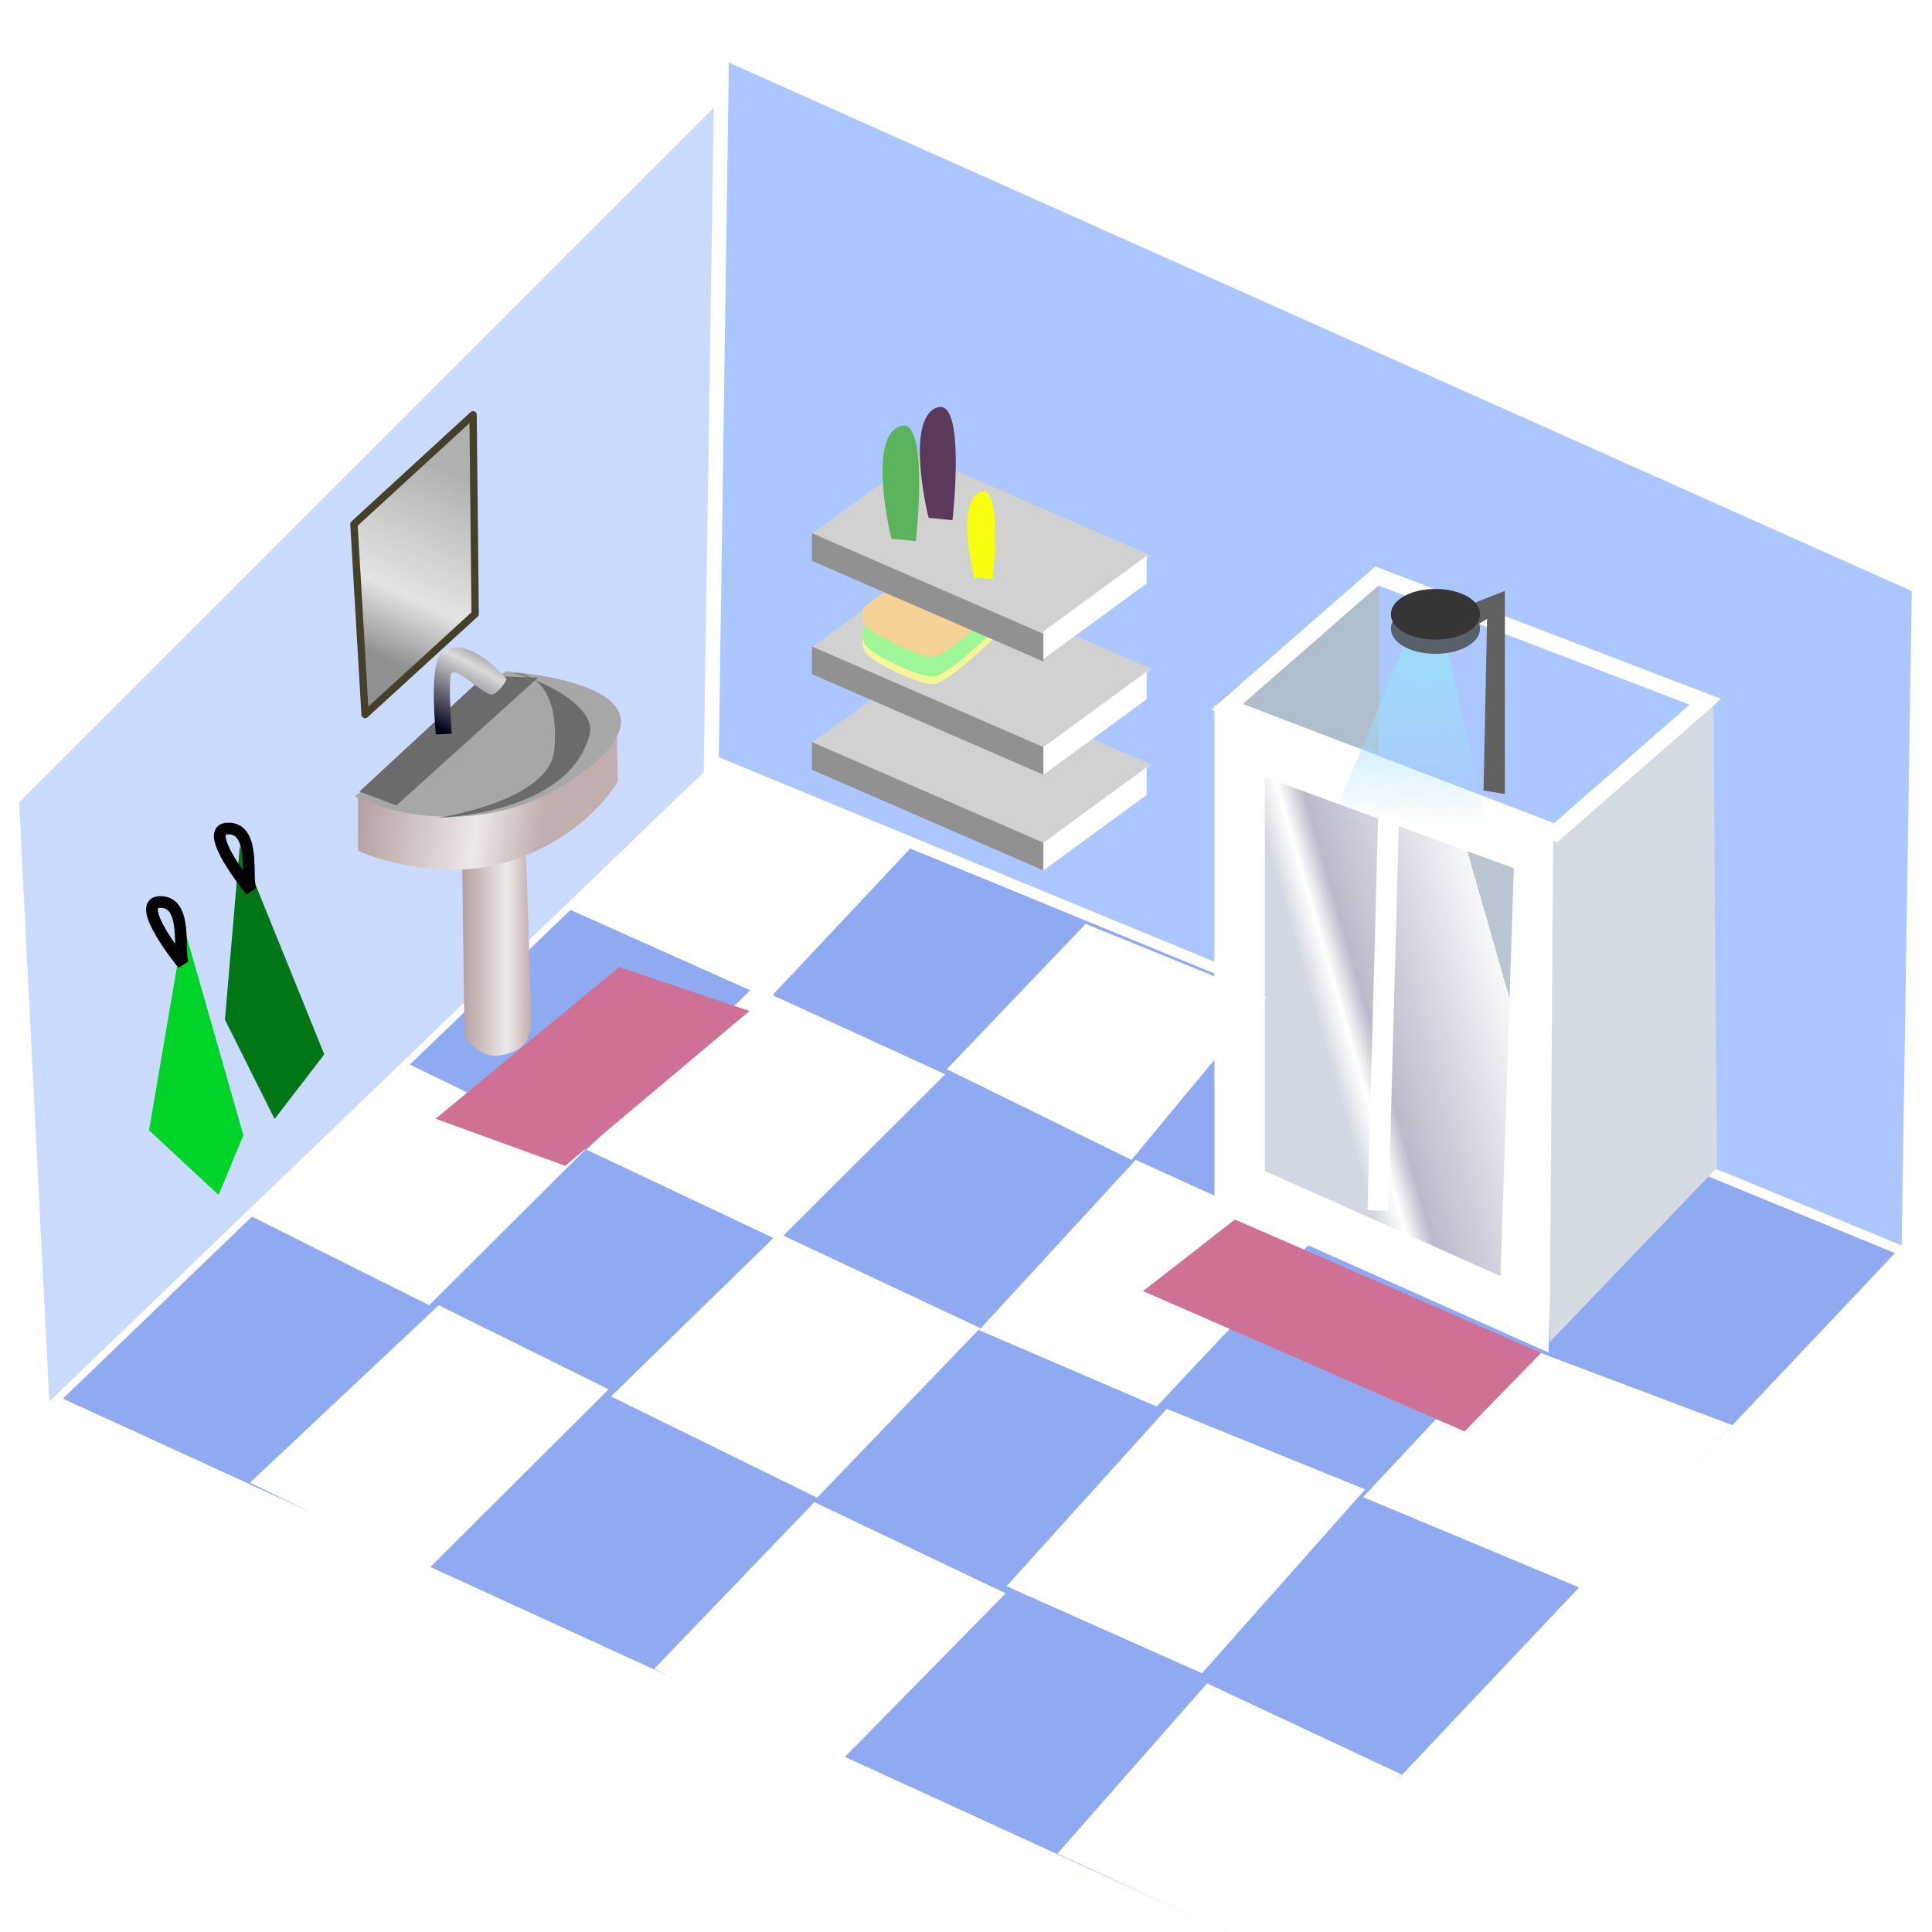 <?xml version="1.0" encoding="UTF-8" standalone="no"?>
<!-- Created with Inkscape (http://www.inkscape.org/) -->
<svg
   xmlns:dc="http://purl.org/dc/elements/1.1/"
   xmlns:cc="http://creativecommons.org/ns#"
   xmlns:rdf="http://www.w3.org/1999/02/22-rdf-syntax-ns#"
   xmlns:svg="http://www.w3.org/2000/svg"
   xmlns="http://www.w3.org/2000/svg"
   xmlns:xlink="http://www.w3.org/1999/xlink"
   xmlns:sodipodi="http://sodipodi.sourceforge.net/DTD/sodipodi-0.dtd"
   xmlns:inkscape="http://www.inkscape.org/namespaces/inkscape"
   width="165"
   height="165"
   id="svg4084"
   sodipodi:version="0.32"
   inkscape:version="0.46"
   sodipodi:docname="sdb.svg"
   inkscape:output_extension="org.inkscape.output.svg.inkscape"
   version="1.0">
  <defs
     id="defs4086">
    <linearGradient
       id="linearGradient5716">
      <stop
         style="stop-color:#000019;stop-opacity:1;"
         offset="0"
         id="stop5718" />
      <stop
         id="stop5720"
         offset="0.536"
         style="stop-color:#dbdbdb;stop-opacity:1;" />
      <stop
         style="stop-color:#00000e;stop-opacity:1;"
         offset="1"
         id="stop5722" />
      <stop
         id="stop5724"
         offset="1"
         style="stop-color:#000012;stop-opacity:0;" />
    </linearGradient>
    <linearGradient
       inkscape:collect="always"
       xlink:href="#linearGradient5716"
       id="linearGradient8542"
       gradientUnits="userSpaceOnUse"
       x1="1081.084"
       y1="685.274"
       x2="1078.96"
       y2="678.37" />
    <linearGradient
       inkscape:collect="always"
       xlink:href="#linearGradient8282"
       id="linearGradient8540"
       gradientUnits="userSpaceOnUse"
       x1="-100.593"
       y1="204.958"
       x2="-75.66"
       y2="208.397" />
    <linearGradient
       id="linearGradient8282">
      <stop
         id="stop8284"
         offset="0"
         style="stop-color:#b49e9e;stop-opacity:1;" />
      <stop
         style="stop-color:#ede9e9;stop-opacity:1;"
         offset="0.654"
         id="stop8286" />
      <stop
         id="stop8288"
         offset="1"
         style="stop-color:#c1aeae;stop-opacity:1;" />
    </linearGradient>
    <linearGradient
       inkscape:collect="always"
       xlink:href="#linearGradient8282"
       id="linearGradient8538"
       gradientUnits="userSpaceOnUse"
       x1="-84.258"
       y1="211.736"
       x2="-73.511"
       y2="211.736" />
    <filter
       id="filter7207"
       inkscape:collect="always">
      <feGaussianBlur
         id="feGaussianBlur7209"
         stdDeviation="0.956"
         inkscape:collect="always" />
    </filter>
    <linearGradient
       id="linearGradient7147"
       inkscape:collect="always">
      <stop
         id="stop7149"
         offset="0"
         style="stop-color:#9edcf9;stop-opacity:1;" />
      <stop
         id="stop7151"
         offset="1"
         style="stop-color:#9edcf9;stop-opacity:0;" />
    </linearGradient>
    <linearGradient
       inkscape:collect="always"
       xlink:href="#linearGradient7147"
       id="linearGradient8536"
       gradientUnits="userSpaceOnUse"
       x1="657"
       y1="847.612"
       x2="637"
       y2="858.05" />
    <linearGradient
       id="linearGradient8165">
      <stop
         style="stop-color:#d3d9e2;stop-opacity:1;"
         offset="0"
         id="stop8167" />
      <stop
         id="stop8175"
         offset="0.138"
         style="stop-color:#ffffff;stop-opacity:1;" />
      <stop
         style="stop-color:#babacb;stop-opacity:1;"
         offset="0.262"
         id="stop8177" />
      <stop
         id="stop8173"
         offset="1"
         style="stop-color:#f7f8fa;stop-opacity:1;" />
      <stop
         style="stop-color:#bbc6d3;stop-opacity:1;"
         offset="1"
         id="stop8169" />
    </linearGradient>
    <linearGradient
       inkscape:collect="always"
       xlink:href="#linearGradient8165"
       id="linearGradient8534"
       gradientUnits="userSpaceOnUse"
       x1="-62.011"
       y1="215.213"
       x2="-44.988"
       y2="210.35" />
    <filter
       id="filter9907"
       inkscape:collect="always">
      <feGaussianBlur
         id="feGaussianBlur9909"
         stdDeviation="0.228"
         inkscape:collect="always" />
    </filter>
    <linearGradient
       id="linearGradient9828">
      <stop
         id="stop9830"
         offset="0"
         style="stop-color:#919191;stop-opacity:1;" />
      <stop
         style="stop-color:#e4e4e4;stop-opacity:1;"
         offset="0.331"
         id="stop9832" />
      <stop
         style="stop-color:#b0b0b0;stop-opacity:1;"
         offset="1"
         id="stop9834" />
    </linearGradient>
    <linearGradient
       inkscape:collect="always"
       xlink:href="#linearGradient9828"
       id="linearGradient8532"
       gradientUnits="userSpaceOnUse"
       x1="1093.403"
       y1="680.319"
       x2="1099.007"
       y2="668.186" />
    <inkscape:perspective
       sodipodi:type="inkscape:persp3d"
       inkscape:vp_x="0 : 526.18109 : 1"
       inkscape:vp_y="0 : 1000 : 0"
       inkscape:vp_z="744.09448 : 526.18109 : 1"
       inkscape:persp3d-origin="372.04724 : 350.78739 : 1"
       id="perspective4092" />
  </defs>
  <sodipodi:namedview
     id="base"
     pagecolor="#ffffff"
     bordercolor="#666666"
     borderopacity="1.0"
     inkscape:pageopacity="0.0"
     inkscape:pageshadow="2"
     inkscape:zoom="0.49497475"
     inkscape:cx="361.40139"
     inkscape:cy="200.21325"
     inkscape:document-units="px"
     inkscape:current-layer="layer1"
     showgrid="false"
     inkscape:window-width="1440"
     inkscape:window-height="826"
     inkscape:window-x="0"
     inkscape:window-y="24" />
  <g
     inkscape:label="Calque 1"
     inkscape:groupmode="layer"
     id="layer1">
    <g
       id="g3492"
       transform="translate(-80.477,-26.471)">
      <path
         transform="translate(209.785,-85.977)"
         style="fill:#8faaf0;fill-opacity:1;fill-rule:evenodd;stroke:none;stroke-width:1px;stroke-linecap:butt;stroke-linejoin:miter;stroke-opacity:1"
         d="M -68.091,178.128 L -123.936,231.898 L -22.929,278.163 L 32.525,219.469 L -68.091,178.128 z"
         id="path8416"
         sodipodi:nodetypes="ccccc" />
      <path
         id="path8418"
         d="M -108.866,238.157 L -94.575,224.831 L -78.239,231.709 L -91.566,245.895 L -108.866,238.157 z"
         style="fill:#ffffff;fill-opacity:1;fill-rule:evenodd;stroke:none;stroke-width:1px;stroke-linecap:butt;stroke-linejoin:miter;stroke-opacity:1"
         transform="translate(237.727,-134.125)"
         sodipodi:nodetypes="ccccc" />
      <path
         id="path8420"
         d="M -106.738,239.373 L -93.359,224.831 L -78.239,231.709 L -91.566,245.895 L -106.738,239.373 z"
         style="fill:#ffffff;fill-opacity:1;fill-rule:evenodd;stroke:none;stroke-width:1px;stroke-linecap:butt;stroke-linejoin:miter;stroke-opacity:1"
         transform="translate(270.829,-99.304)"
         sodipodi:nodetypes="ccccc" />
      <path
         id="path8422"
         d="M -108.562,237.245 L -95.791,223.919 L -79.759,231.709 L -93.086,244.983 L -108.562,237.245 z"
         style="fill:#ffffff;fill-opacity:1;fill-rule:evenodd;stroke:none;stroke-width:1px;stroke-linecap:butt;stroke-linejoin:miter;stroke-opacity:1"
         transform="translate(210.214,-107.042)"
         sodipodi:nodetypes="ccccc" />
      <path
         sodipodi:nodetypes="ccccc"
         id="path8424"
         d="M -21.924,223.111 L -19.345,274.268 L 36.54,220.532 L 37.4,163.787 L -21.924,223.111 z"
         style="fill:#cbdbff;fill-opacity:1;fill-rule:evenodd;stroke:none;stroke-width:1px;stroke-linecap:butt;stroke-linejoin:miter;stroke-opacity:1"
         transform="translate(104.033,-128.106)" />
      <path
         transform="translate(209.785,-85.977)"
         style="fill:#acc6ff;fill-opacity:1;fill-rule:evenodd;stroke:none;stroke-width:1px;stroke-linecap:butt;stroke-linejoin:miter;stroke-opacity:1"
         d="M -67.062,117.789 L -67.922,177.113 L 33.101,218.812 L 33.961,162.927 L -67.062,117.789 z"
         id="path8426"
         sodipodi:nodetypes="ccccc" />
      <g
         transform="translate(205.916,-85.762)"
         id="g8428">
        <path
           id="path8430"
           d="M -46.858,168.945 L -56.315,175.824 L -36.54,184.421 L -27.083,177.543 L -46.858,168.945 z"
           style="fill:#d1d1d1;fill-opacity:1;fill-rule:evenodd;stroke:none;stroke-width:1px;stroke-linecap:butt;stroke-linejoin:miter;stroke-opacity:1" />
        <path
           sodipodi:nodetypes="ccccc"
           transform="translate(-9.243,6.663)"
           style="fill:#919191;fill-opacity:1;fill-rule:evenodd;stroke:none;stroke-width:1px;stroke-linecap:butt;stroke-linejoin:miter;stroke-opacity:1"
           d="M -46.858,168.945 L -46.858,171.31 L -27.083,179.907 L -27.083,177.543 L -46.858,168.945 z"
           id="path8432" />
      </g>
      <g
         id="g8434"
         transform="translate(205.916,-93.93)">
        <path
           style="fill:#d1d1d1;fill-opacity:1;fill-rule:evenodd;stroke:none;stroke-width:1px;stroke-linecap:butt;stroke-linejoin:miter;stroke-opacity:1"
           d="M -46.858,168.945 L -56.315,175.824 L -36.54,184.421 L -27.083,177.543 L -46.858,168.945 z"
           id="path8436" />
        <path
           id="path8438"
           d="M -46.858,168.945 L -46.858,171.31 L -27.083,179.907 L -27.083,177.543 L -46.858,168.945 z"
           style="fill:#919191;fill-opacity:1;fill-rule:evenodd;stroke:none;stroke-width:1px;stroke-linecap:butt;stroke-linejoin:miter;stroke-opacity:1"
           transform="translate(-9.243,6.663)"
           sodipodi:nodetypes="ccccc" />
      </g>
      <path
         transform="matrix(1.278,0,0,1.278,-1281.641,-785.622)"
         sodipodi:nodetypes="ccccc"
         id="path8442"
         d="M 1089.472,670.468 L 1097.434,663.162 L 1097.572,676.469 L 1090.217,683.19 L 1089.472,670.468 z"
         style="fill:url(#linearGradient8532);fill-opacity:1;fill-rule:evenodd;stroke:#454029;stroke-width:0.491;stroke-linecap:round;stroke-linejoin:round;stroke-miterlimit:4;stroke-dasharray:none;stroke-opacity:1" />
      <path
         transform="translate(303.93,-83.828)"
         style="fill:#ffffff;fill-opacity:1;fill-rule:evenodd;stroke:none;stroke-width:1px;stroke-linecap:butt;stroke-linejoin:miter;stroke-opacity:1"
         d="M -107.042,238.157 L -94.575,224.831 L -75.504,232.013 L -88.526,245.895 L -107.042,238.157 z"
         id="path8444"
         sodipodi:nodetypes="ccccc" />
      <path
         transform="matrix(0.895,7.8022258e-2,-7.8022258e-2,0.895,-671.819,-590.45)"
         sodipodi:nodetypes="ccccc"
         id="path8446"
         d="M 1020.87,716.673 L 1050.968,726.773 L 1044.364,734.843 L 1012.763,724.207 L 1020.87,716.673 z"
         style="fill:#cf7096;fill-opacity:1;fill-rule:evenodd;stroke:none;stroke-width:0.213;stroke-linecap:round;stroke-linejoin:round;stroke-miterlimit:4;stroke-opacity:1" />
      <path
         transform="matrix(1.32,0,0,1.32,-1271.874,-855.28)"
         sodipodi:nodetypes="cssssc"
         id="path8448"
         d="M 1024.436,681.56 C 1024.436,681.56 1024.185,673.916 1029.449,675.796 C 1034.712,677.675 1034.837,682.563 1034.336,688.076 C 1033.835,693.59 1031.078,697.35 1028.697,696.974 C 1026.316,696.598 1025.188,693.966 1025.188,691.585 C 1025.188,689.204 1028.822,683.565 1028.822,683.565"
         style="fill:none;fill-rule:evenodd;stroke:#ffffff;stroke-width:0.142;stroke-linecap:butt;stroke-linejoin:miter;stroke-miterlimit:4;stroke-dasharray:none;stroke-opacity:1;filter:url(#filter9907)" />
      <path
         style="fill:url(#linearGradient8534);fill-opacity:1;fill-rule:evenodd;stroke:#ffffff;stroke-width:4.688;stroke-linecap:butt;stroke-linejoin:miter;stroke-miterlimit:4;stroke-dasharray:none;stroke-opacity:1"
         d="M -67.787,194.239 L -67.787,235.884 L -41.341,247.739 L -39.938,204.492 L -67.787,194.239 z"
         id="path8450"
         transform="matrix(0.92,0,0,0.915,248.711,-87.965)"
         sodipodi:nodetypes="ccccc" />
      <path
         sodipodi:nodetypes="ccccc"
         transform="translate(280.915,-96.312)"
         id="path8452"
         d="M -67.787,194.239 L -68.091,237.403 L -53.804,222.509 L -54.108,182.688 L -67.787,194.239 z"
         style="fill:#d4dbe3;fill-opacity:1;fill-rule:evenodd;stroke:none;stroke-width:1px;stroke-linecap:butt;stroke-linejoin:miter;stroke-opacity:1" />
      <path
         style="fill:#b0bdcc;fill-opacity:1;fill-rule:evenodd;stroke:none;stroke-width:1px;stroke-linecap:butt;stroke-linejoin:miter;stroke-opacity:1"
         d="M -8.511,163.841 L -8.511,178.128 L -19.758,173.569 L -8.511,163.841 z"
         id="path8454"
         sodipodi:nodetypes="cccc"
         transform="matrix(1.229,0,0,1,208.727,-87.267)" />
      <path
         style="fill:none;fill-rule:evenodd;stroke:#ffffff;stroke-width:1.429;stroke-linecap:butt;stroke-linejoin:miter;stroke-miterlimit:4;stroke-dasharray:none;stroke-opacity:1"
         d="M -12.897,161.637 L -26.223,172.814 L 3.009,183.562 L 16.336,172.384 L -12.897,161.637 z"
         id="path8456"
         sodipodi:nodetypes="ccccc"
         transform="matrix(0.96,0,0,1,210.445,-85.977)" />
      <path
         style="fill:#616161;fill-opacity:1;fill-rule:evenodd;stroke:none;stroke-width:1px;stroke-linecap:butt;stroke-linejoin:miter;stroke-opacity:1"
         d="M -3.04,169.921 L 0,168.705 L 0,186.335 L -1.824,186.032 L -1.52,171.137 L -3.04,172.049 L -3.04,169.921 z"
         id="path8458"
         transform="matrix(1,0,0,0.984,208.999,-89.072)" />
      <path
         sodipodi:nodetypes="ccccc"
         id="path8460"
         d="M 659,845.737 L 631.769,850.912 L 640.93,864.047 L 660.25,848.362 L 659,845.737 z"
         style="fill:url(#linearGradient8536);fill-opacity:1;fill-rule:evenodd;stroke:none;stroke-width:1px;stroke-linecap:butt;stroke-linejoin:miter;stroke-opacity:1;filter:url(#filter7207)"
         transform="matrix(0.414,-0.595,0.75,0.328,-705.992,194.496)" />
      <g
         id="g8462"
         transform="translate(208.999,-92.508)">
        <path
           transform="translate(0,1.216)"
           sodipodi:type="arc"
           style="opacity:1;fill:#58606a;fill-opacity:1;fill-rule:evenodd;stroke:none;stroke-width:1.9;stroke-linecap:butt;stroke-linejoin:miter;stroke-miterlimit:4;stroke-dasharray:none;stroke-dashoffset:0;stroke-opacity:1"
           id="path8464"
           sodipodi:cx="-5.9275255"
           sodipodi:cy="171.44069"
           sodipodi:rx="3.799696"
           sodipodi:ry="2.1278298"
           d="M -2.128,171.441 A 3.8,2.128 0 1 1 -9.727,171.441 A 3.8,2.128 0 1 1 -2.128,171.441 z" />
        <path
           d="M -2.128,171.441 A 3.8,2.128 0 1 1 -9.727,171.441 A 3.8,2.128 0 1 1 -2.128,171.441 z"
           sodipodi:ry="2.1278298"
           sodipodi:rx="3.799696"
           sodipodi:cy="171.44069"
           sodipodi:cx="-5.9275255"
           id="path8466"
           style="opacity:1;fill:#353535;fill-opacity:1;fill-rule:evenodd;stroke:none;stroke-width:1.9;stroke-linecap:butt;stroke-linejoin:miter;stroke-miterlimit:4;stroke-dasharray:none;stroke-dashoffset:0;stroke-opacity:1"
           sodipodi:type="arc" />
      </g>
      <path
         style="fill:none;fill-rule:evenodd;stroke:#ffffff;stroke-width:1.783;stroke-linecap:butt;stroke-linejoin:miter;stroke-miterlimit:4;stroke-dasharray:none;stroke-opacity:1"
         d="M -9.423,179.952 L -10.335,221.901"
         id="path8468"
         transform="matrix(1,0,0,0.805,208.495,-48.789)" />
      <path
         style="fill:#f4f697;fill-opacity:1;fill-rule:evenodd;stroke:none;stroke-width:1px;stroke-linecap:butt;stroke-linejoin:miter;stroke-opacity:1"
         d="M -47.502,180.982 L -52.231,184.421 C -52.231,184.421 -52.661,185.066 -52.231,185.926 C -51.801,186.786 -47.717,188.72 -46.428,188.72 C -45.138,188.72 -41.054,184.636 -41.054,184.636 L -47.502,180.982 z"
         id="path8470"
         transform="translate(206.56,-103.818)" />
      <path
         transform="translate(206.56,-104.462)"
         id="path8472"
         d="M -47.502,180.982 L -52.231,184.421 C -52.231,184.421 -52.661,185.066 -52.231,185.926 C -51.801,186.786 -47.717,188.72 -46.428,188.72 C -45.138,188.72 -41.054,184.636 -41.054,184.636 L -47.502,180.982 z"
         style="fill:#9ef697;fill-opacity:1;fill-rule:evenodd;stroke:none;stroke-width:1px;stroke-linecap:butt;stroke-linejoin:miter;stroke-opacity:1" />
      <path
         style="fill:#f6d297;fill-opacity:1;fill-rule:evenodd;stroke:none;stroke-width:1px;stroke-linecap:butt;stroke-linejoin:miter;stroke-opacity:1"
         d="M -47.502,180.982 L -52.231,184.421 C -52.231,184.421 -52.661,185.066 -52.231,185.926 C -51.801,186.786 -47.717,188.72 -46.428,188.72 C -45.138,188.72 -41.054,184.636 -41.054,184.636 L -47.502,180.982 z"
         id="path8474"
         transform="translate(206.56,-106.182)" />
      <g
         id="g8476"
         transform="translate(205.916,-103.603)">
        <path
           id="path8478"
           d="M -46.858,168.945 L -56.315,175.824 L -36.54,184.421 L -27.083,177.543 L -46.858,168.945 z"
           style="fill:#d1d1d1;fill-opacity:1;fill-rule:evenodd;stroke:none;stroke-width:1px;stroke-linecap:butt;stroke-linejoin:miter;stroke-opacity:1" />
        <path
           sodipodi:nodetypes="ccccc"
           transform="translate(-9.243,6.663)"
           style="fill:#919191;fill-opacity:1;fill-rule:evenodd;stroke:none;stroke-width:1px;stroke-linecap:butt;stroke-linejoin:miter;stroke-opacity:1"
           d="M -46.858,168.945 L -46.858,171.31 L -27.083,179.907 L -27.083,177.543 L -46.858,168.945 z"
           id="path8480" />
        <path
           id="path8482"
           d="M -46.858,168.945 L -46.858,171.31 L -38.045,164.861 L -38.045,162.497 L -46.858,168.945 z"
           style="fill:#ffffff;fill-opacity:1;fill-rule:evenodd;stroke:none;stroke-width:1px;stroke-linecap:butt;stroke-linejoin:miter;stroke-opacity:1"
           transform="translate(10.532,15.046)"
           sodipodi:nodetypes="ccccc" />
        <path
           sodipodi:nodetypes="ccccc"
           transform="translate(10.532,24.933)"
           style="fill:#ffffff;fill-opacity:1;fill-rule:evenodd;stroke:none;stroke-width:1px;stroke-linecap:butt;stroke-linejoin:miter;stroke-opacity:1"
           d="M -46.858,168.945 L -46.858,171.31 L -38.045,164.861 L -38.045,162.497 L -46.858,168.945 z"
           id="path8484" />
        <path
           id="path8486"
           d="M -46.858,168.945 L -46.858,171.31 L -38.045,164.861 L -38.045,162.497 L -46.858,168.945 z"
           style="fill:#ffffff;fill-opacity:1;fill-rule:evenodd;stroke:none;stroke-width:1px;stroke-linecap:butt;stroke-linejoin:miter;stroke-opacity:1"
           transform="translate(10.532,33.101)"
           sodipodi:nodetypes="ccccc" />
      </g>
      <path
         id="path8488"
         d="M 1016.541,700.232 C 1016.541,700.232 1014.035,690.207 1017.293,688.703 C 1020.551,687.199 1019.048,700.482 1019.048,700.482 L 1016.541,700.232 z"
         style="fill:#5bb35b;fill-opacity:1;fill-rule:evenodd;stroke:none;stroke-width:1px;stroke-linecap:butt;stroke-linejoin:miter;stroke-opacity:1"
         transform="matrix(0.83,0,0,0.83,-687.119,-508.714)" />
      <path
         transform="matrix(0.814,0,0,0.814,-667.682,-499.292)"
         style="fill:#5b395b;fill-opacity:1;fill-rule:evenodd;stroke:none;stroke-width:1px;stroke-linecap:butt;stroke-linejoin:miter;stroke-opacity:1"
         d="M 1016.541,700.232 C 1016.541,700.232 1014.035,690.207 1017.293,688.703 C 1020.551,687.199 1019.048,700.482 1019.048,700.482 L 1016.541,700.232 z"
         id="path8490" />
      <path
         transform="matrix(0.631,0,0,0.631,-477.773,-366.077)"
         style="fill:#f8fe10;fill-opacity:1;fill-rule:evenodd;stroke:none;stroke-width:1px;stroke-linecap:butt;stroke-linejoin:miter;stroke-opacity:1"
         d="M 1016.541,700.232 C 1016.541,700.232 1014.035,690.207 1017.293,688.703 C 1020.551,687.199 1019.048,700.482 1019.048,700.482 L 1016.541,700.232 z"
         id="path8492" />
      <path
         style="fill:url(#linearGradient8538);fill-opacity:1;fill-rule:evenodd;stroke:none;stroke-width:1px;stroke-linecap:butt;stroke-linejoin:miter;stroke-opacity:1"
         d="M -84.258,203.336 L -83.828,223.111 C -83.828,223.111 -81.535,225.261 -78.096,224.831 C -74.657,224.401 -73.511,223.541 -73.511,221.392 C -73.511,219.242 -74.8,196.888 -74.8,196.888 L -84.258,203.336 z"
         id="path8494"
         transform="matrix(0.551,0,0,0.919,166.333,-90.028)"
         sodipodi:nodetypes="ccsscc" />
      <g
         id="g8496"
         transform="matrix(0.637,0,0,0.637,175.135,-36.688)">
        <path
           sodipodi:nodetypes="ccsccc"
           id="path8498"
           d="M -100.593,205.916 L -100.593,213.224 C -100.593,213.224 -90.276,217.952 -79.959,214.513 C -69.642,211.074 -65.773,203.917 -65.773,203.917 L -65.959,194.158 L -100.593,205.916 z"
           style="fill:url(#linearGradient8540);fill-opacity:1;fill-rule:evenodd;stroke:none;stroke-width:1px;stroke-linecap:butt;stroke-linejoin:miter;stroke-opacity:1" />
        <path
           transform="translate(-1.72,9.458)"
           sodipodi:nodetypes="ccsc"
           id="path8500"
           d="M -99.304,196.458 L -79.099,179.693 C -79.099,179.693 -53.759,181.229 -67.922,192.589 C -82.186,204.03 -98.014,197.318 -99.304,196.458 z"
           style="fill:#a7a7a7;fill-opacity:1;fill-rule:evenodd;stroke:none;stroke-width:1px;stroke-linecap:butt;stroke-linejoin:miter;stroke-opacity:1" />
        <path
           sodipodi:nodetypes="cscsc"
           transform="matrix(0.999,5.1182134e-2,-5.1182134e-2,0.999,10.209,4.165)"
           id="path8502"
           d="M -80.819,189.558 C -80.819,189.558 -74.003,188.256 -74.346,199.501 C -74.557,206.441 -89.459,209.417 -89.459,209.417 C -89.459,209.417 -72.007,208.123 -69.738,197.274 C -68.766,192.626 -79.959,189.128 -80.819,189.558 z"
           style="fill:#6b6b6b;fill-opacity:1;fill-rule:evenodd;stroke:none;stroke-width:1px;stroke-linecap:butt;stroke-linejoin:miter;stroke-opacity:1" />
      </g>
      <path
         style="fill:#6b6b6b;fill-opacity:1;fill-rule:evenodd;stroke:none;stroke-width:1px;stroke-linecap:butt;stroke-linejoin:miter;stroke-opacity:1"
         d="M -81.838,185.87 L -86.837,185.711 L -98.444,196.458 L -95.005,197.748 L -81.838,185.87 z"
         id="path8504"
         transform="matrix(0.919,0,0,0.919,201.642,-86.473)"
         sodipodi:nodetypes="ccccc" />
      <path
         style="fill:url(#linearGradient8542);fill-opacity:1;fill-rule:evenodd;stroke:none;stroke-width:1px;stroke-linecap:butt;stroke-linejoin:miter;stroke-opacity:1"
         d="M 1082.25,685.274 C 1082.25,685.274 1082.895,681.774 1081.75,681.237 C 1079.501,680.182 1076.125,682.527 1076.125,682.527 C 1076.125,682.527 1076.499,683.025 1077.249,683.275 C 1077.999,683.525 1080.875,681.541 1081,682.416 C 1081.125,683.291 1080.875,685.237 1080.875,685.237 L 1082.25,685.274 z"
         id="path8506"
         transform="matrix(-0.987,0,0,1.722,1185.884,-1090.847)"
         sodipodi:nodetypes="cscsscc" />
      <path
         transform="translate(239.447,-113.49)"
         style="fill:#ffffff;fill-opacity:1;fill-rule:evenodd;stroke:none;stroke-width:1px;stroke-linecap:butt;stroke-linejoin:miter;stroke-opacity:1"
         d="M -108.866,238.157 L -94.575,224.223 L -78.239,231.709 L -92.478,245.895 L -108.866,238.157 z"
         id="path8508"
         sodipodi:nodetypes="ccccc" />
      <path
         style="fill:#cf7096;fill-opacity:1;fill-rule:evenodd;stroke:none;stroke-width:0.213;stroke-linecap:round;stroke-linejoin:round;stroke-miterlimit:4;stroke-opacity:1"
         d="M 1020.511,719.862 L 1037.899,730.036 L 1038.211,741.685 L 1020.548,731.542 L 1020.511,719.862 z"
         id="path8510"
         sodipodi:nodetypes="ccccc"
         transform="matrix(0.347,-0.948,0.947,0.347,-918.15,839.669)" />
      <path
         style="fill:#007617;fill-opacity:1;fill-rule:evenodd;stroke:none;stroke-width:1px;stroke-linecap:butt;stroke-linejoin:miter;stroke-opacity:1"
         d="M -107.042,185.281 L -99.734,203.336 L -104.033,208.925 L -108.331,200.327 L -107.042,185.281 z"
         id="path8512"
         sodipodi:nodetypes="ccccc"
         transform="matrix(0.987,0,0,0.987,206.609,-84.17)" />
      <path
         sodipodi:nodetypes="ccccc"
         id="path8514"
         d="M -107.042,185.281 L -101.883,203.336 L -104.033,208.495 L -110.051,202.906 L -107.042,185.281 z"
         style="fill:#00d429;fill-opacity:1;fill-rule:evenodd;stroke:none;stroke-width:1px;stroke-linecap:butt;stroke-linejoin:miter;stroke-opacity:1"
         transform="matrix(0.987,0,0,0.987,201.825,-77.264)" />
      <path
         style="fill:none;fill-rule:evenodd;stroke:#000000;stroke-width:0.89px;stroke-linecap:butt;stroke-linejoin:miter;stroke-opacity:1"
         d="M -110.911,193.879 C -110.911,193.879 -114.78,189.15 -112.63,189.15 C -110.481,189.15 -111.341,193.019 -110.911,193.879 z"
         id="path8516"
         transform="matrix(1.123,0,0,1.123,220.666,-108.911)" />
      <path
         id="path8518"
         d="M -110.911,193.879 C -110.911,193.879 -114.78,189.15 -112.63,189.15 C -110.481,189.15 -111.341,193.019 -110.911,193.879 z"
         style="fill:none;fill-rule:evenodd;stroke:#000000;stroke-width:0.89px;stroke-linecap:butt;stroke-linejoin:miter;stroke-opacity:1"
         transform="matrix(1.123,0,0,1.123,226.459,-115.188)" />
      <path
         transform="translate(209.785,-85.977)"
         style="fill:#ffffff;fill-opacity:1;fill-rule:evenodd;stroke:none;stroke-width:1px;stroke-linecap:butt;stroke-linejoin:miter;stroke-opacity:1"
         d="M -107.954,239.069 L -91.839,223.919 L -77.327,231.101 L -92.782,246.503 L -107.954,239.069 z"
         id="path8520"
         sodipodi:nodetypes="ccccc" />
      <path
         id="path8522"
         d="M -108.258,239.069 L -94.575,224.831 L -78.239,232.621 L -92.478,247.111 L -108.258,239.069 z"
         style="fill:#ffffff;fill-opacity:1;fill-rule:evenodd;stroke:none;stroke-width:1px;stroke-linecap:butt;stroke-linejoin:miter;stroke-opacity:1"
         transform="translate(244.605,-70.072)"
         sodipodi:nodetypes="ccccc" />
      <path
         transform="translate(278.137,-54.596)"
         style="fill:#ffffff;fill-opacity:1;fill-rule:evenodd;stroke:none;stroke-width:1px;stroke-linecap:butt;stroke-linejoin:miter;stroke-opacity:1"
         d="M -107.346,239.373 L -94.575,224.831 L -77.935,232.621 L -90.654,247.111 L -107.346,239.373 z"
         id="path8524"
         sodipodi:nodetypes="ccccc" />
      <path
         transform="translate(240.307,-92.426)"
         style="fill:#ffffff;fill-opacity:1;fill-rule:evenodd;stroke:none;stroke-width:1px;stroke-linecap:butt;stroke-linejoin:miter;stroke-opacity:1"
         d="M -107.65,238.157 L -93.359,224.223 L -76.112,232.317 L -90.046,246.807 L -107.65,238.157 z"
         id="path8526"
         sodipodi:nodetypes="ccccc" />
      <path
         id="path8528"
         d="M -108.258,238.461 L -94.575,223.311 L -77.631,230.189 L -91.566,245.895 L -108.258,238.461 z"
         style="fill:#ffffff;fill-opacity:1;fill-rule:evenodd;stroke:none;stroke-width:1px;stroke-linecap:butt;stroke-linejoin:miter;stroke-opacity:1"
         transform="translate(274.697,-76.52)"
         sodipodi:nodetypes="ccccc" />
      <path
         transform="translate(268.679,-120.368)"
         style="fill:#ffffff;fill-opacity:1;fill-rule:evenodd;stroke:none;stroke-width:1px;stroke-linecap:butt;stroke-linejoin:miter;stroke-opacity:1"
         d="M -107.346,238.157 L -95.487,225.743 L -80.063,232.013 L -91.566,245.895 L -107.346,238.157 z"
         id="path8530"
         sodipodi:nodetypes="ccccc" />
    </g>
  </g>
</svg>
